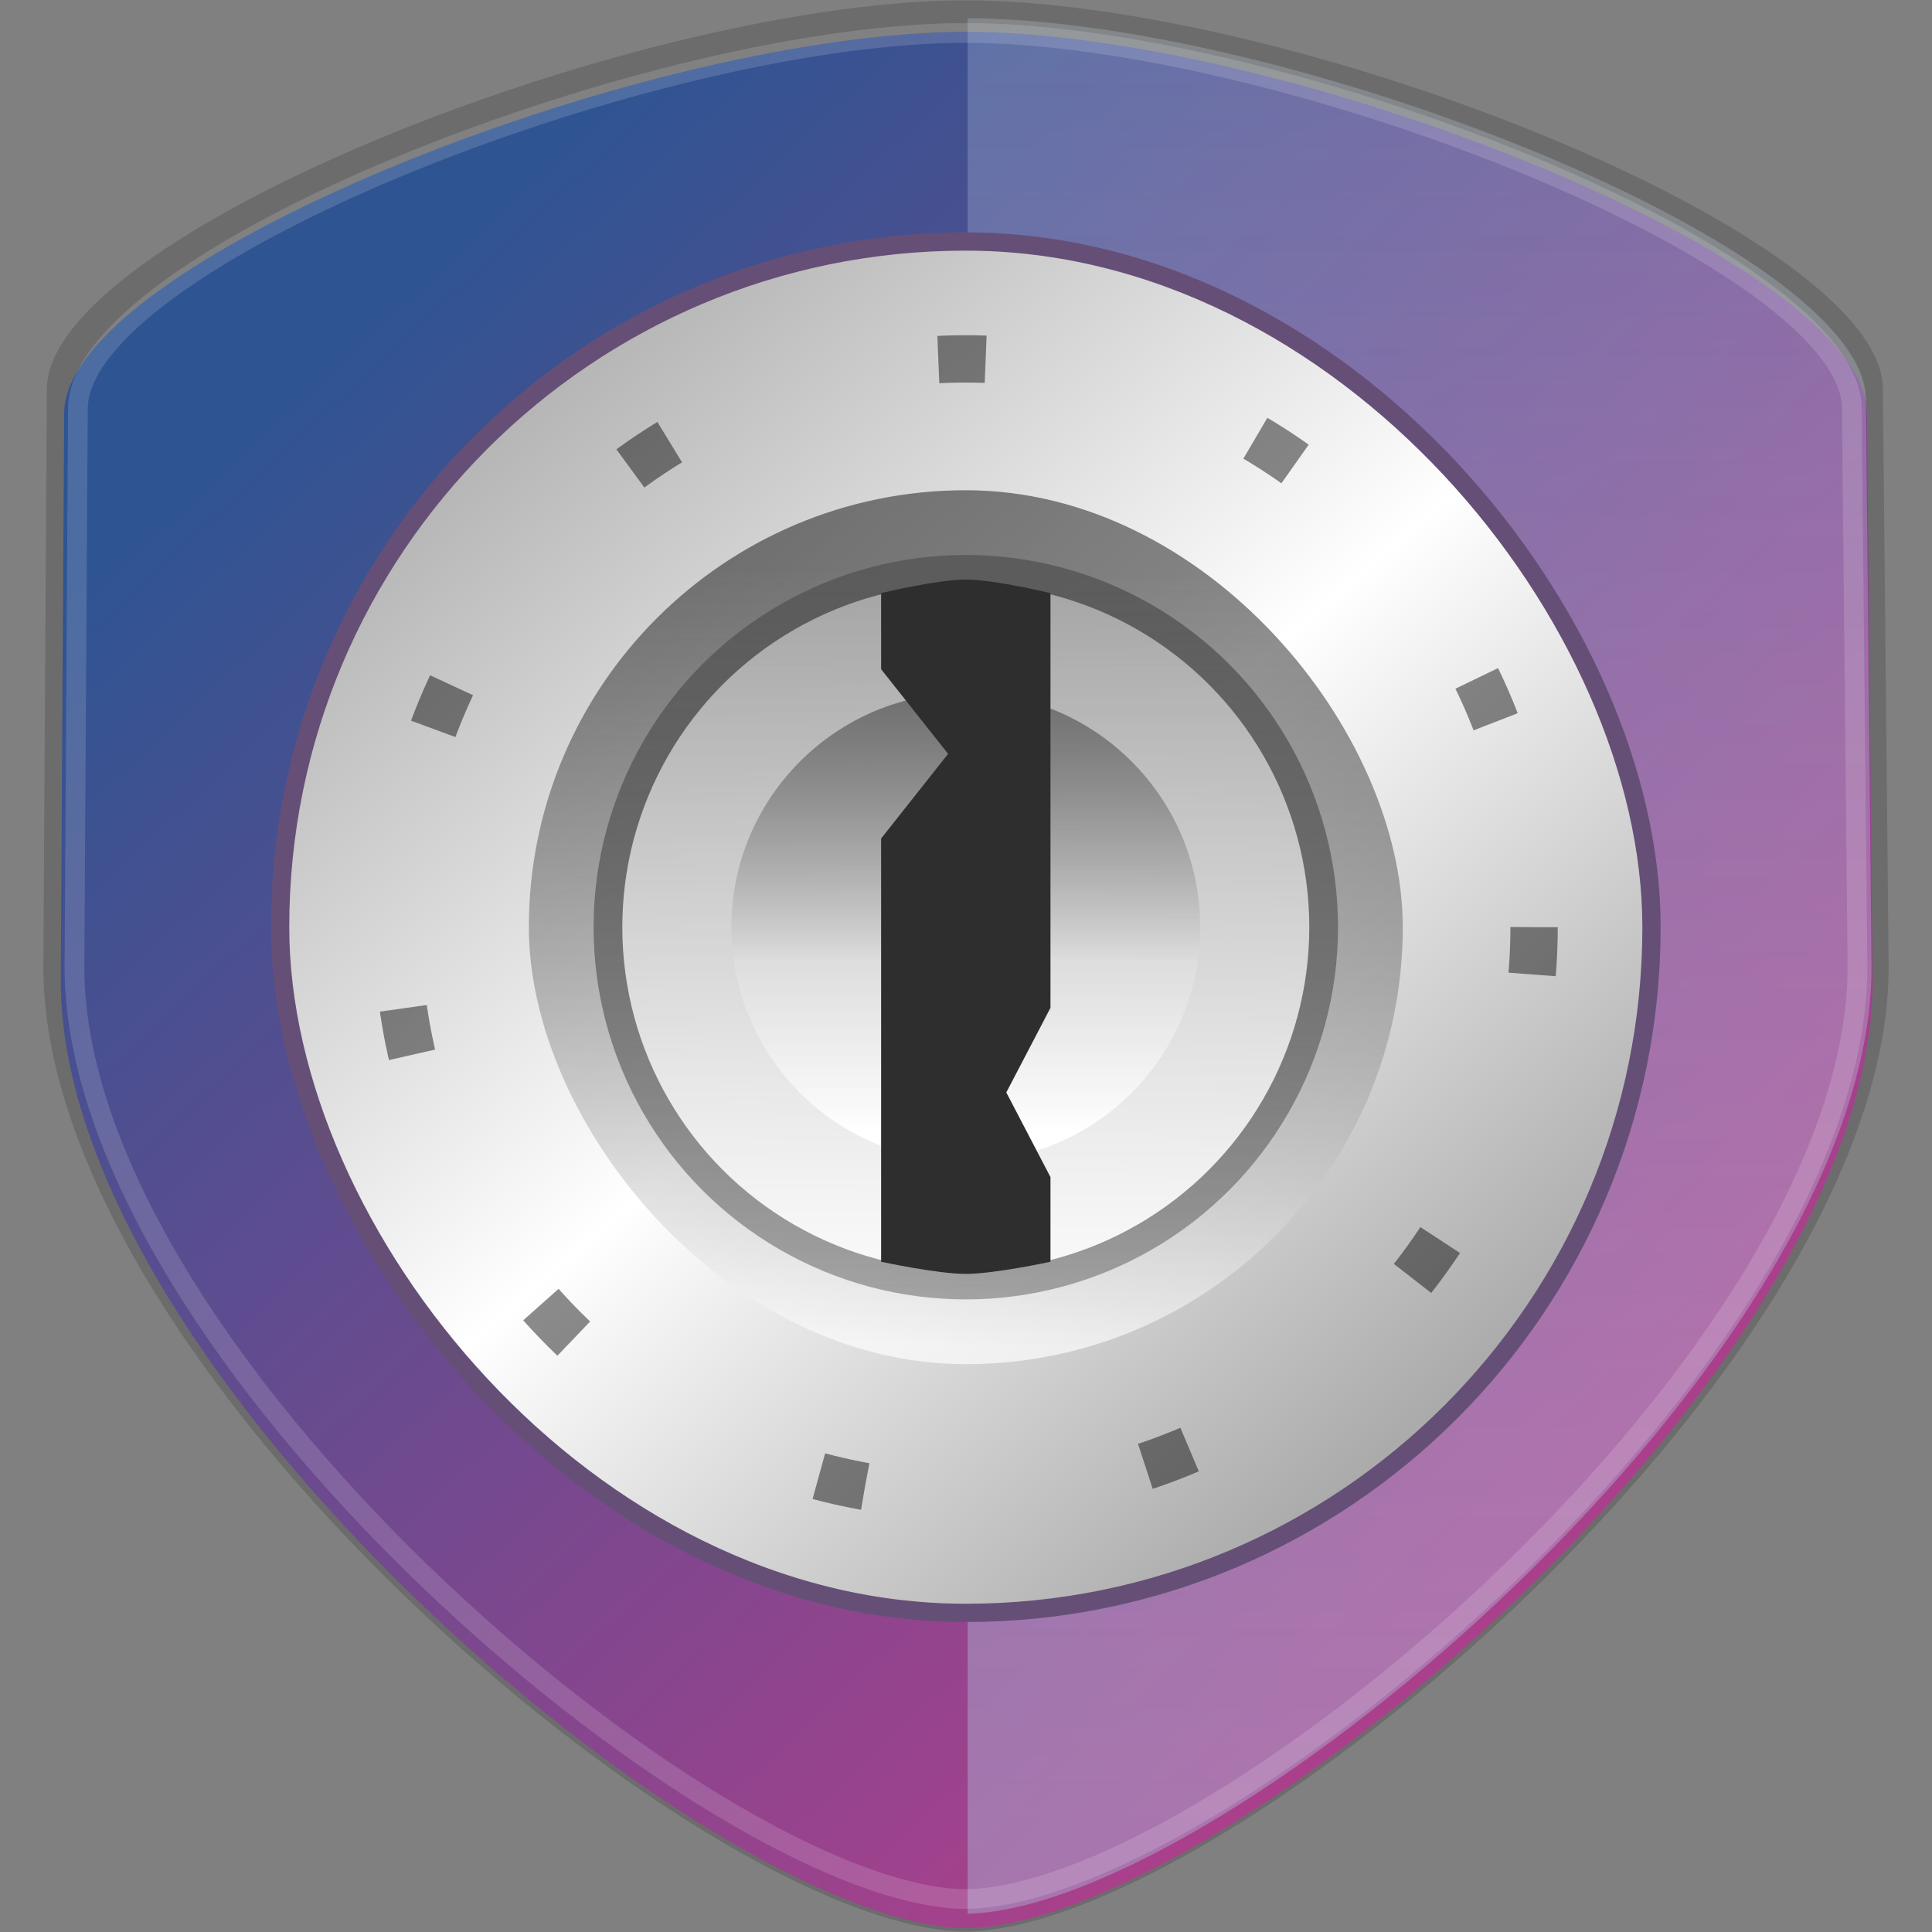 <svg xmlns="http://www.w3.org/2000/svg" xmlns:xlink="http://www.w3.org/1999/xlink" height="48" viewBox="0 0 48 48" width="48"><rect x="0" y="0" width="48" height="48" fill="#808080" stroke="none"/><defs><linearGradient id="ab"><stop offset="0" stop-color="#585858" stop-opacity=".895"/><stop offset="1" stop-color="#585858" stop-opacity=".487"/></linearGradient><linearGradient id="aa"><stop offset="0" stop-color="#313131" stop-opacity=".51"/><stop offset=".6" stop-color="#dfdfdf" stop-opacity=".761"/><stop offset="1" stop-color="#fff"/></linearGradient><linearGradient id="Z"><stop offset="0" stop-color="#aa408c"/><stop offset="1" stop-color="#2f5492"/></linearGradient><linearGradient id="Y"><stop offset="0" stop-color="#b3b3b3"/><stop offset=".505" stop-color="#fff"/><stop offset="1" stop-color="#ababab"/></linearGradient><linearGradient id="X"><stop offset="0" stop-color="#fff" stop-opacity=".455"/><stop offset="1" stop-color="#fff" stop-opacity=".927"/></linearGradient><linearGradient id="W"><stop offset="0" stop-color="#fff" stop-opacity=".675"/><stop offset="1" stop-opacity=".461"/></linearGradient><linearGradient id="S"><stop offset="0" stop-color="#fff" stop-opacity=".183"/><stop offset="1" stop-color="#fff" stop-opacity="0"/></linearGradient><linearGradient id="R"><stop offset="0" stop-opacity=".047"/><stop offset="1" stop-opacity=".266"/></linearGradient><linearGradient id="N"><stop offset="0" stop-color="#fff"/><stop offset="1" stop-color="#fff" stop-opacity="0"/></linearGradient><linearGradient id="B"><stop offset="0" stop-color="#a7a7a7"/><stop offset="1" stop-color="#2a2a2a"/></linearGradient><linearGradient id="A"><stop offset="0" stop-color="#111"/><stop offset=".436" stop-color="#494949"/><stop offset="1" stop-color="#939393"/></linearGradient><linearGradient id="t"><stop offset="0" stop-color="#c0f5a5"/><stop offset="1" stop-color="#f7f7f9"/></linearGradient><linearGradient id="s"><stop offset="0"/><stop offset="1" stop-color="#3e383e"/></linearGradient><linearGradient id="r"><stop offset="0" stop-color="#ff9a00"/><stop offset="1" stop-color="#fdca00"/></linearGradient><linearGradient id="q"><stop offset="0" stop-color="#adcff7"/><stop offset="1" stop-color="#efefff"/></linearGradient><linearGradient id="p"><stop offset="0" stop-color="#c6bede"/><stop offset="1" stop-color="#f7e7ff"/></linearGradient><linearGradient id="n"><stop offset="0" stop-color="#a69fc6"/><stop offset="1" stop-color="#fffbff"/></linearGradient><linearGradient id="o"><stop offset="0" stop-color="#5228ad"/><stop offset=".696" stop-color="#4f28a7"/><stop offset=".849" stop-color="#4b289f"/><stop offset="1" stop-color="#4a289c"/></linearGradient><linearGradient id="m"><stop offset="0" stop-color="#fff"/><stop offset=".714" stop-color="#fff"/><stop offset="1"/></linearGradient><linearGradient id="l"><stop offset="0"/><stop offset="1" stop-color="#211821"/></linearGradient><linearGradient id="k"><stop offset="0" stop-color="#ded3d6"/><stop offset="1" stop-color="#f7ebef"/></linearGradient><linearGradient id="j"><stop offset="0" stop-color="#ded3d6"/><stop offset="1" stop-color="#efebef"/></linearGradient><linearGradient id="g"><stop offset="0" stop-color="#ffe7f7"/><stop offset="1" stop-color="#ffc3ef"/></linearGradient><linearGradient id="i"><stop offset="0" stop-color="#943410"/><stop offset="1" stop-color="#dc7952"/></linearGradient><linearGradient id="h"><stop offset="0" stop-color="#a53810"/><stop offset="1" stop-color="#e75911"/></linearGradient><linearGradient id="f"><stop offset="0" stop-color="#c16d16"/><stop offset="1" stop-color="#ff8e31"/></linearGradient><linearGradient id="e"><stop offset="0" stop-color="#92948f" stop-opacity="0"/><stop offset=".428" stop-color="#9b9e98"/><stop offset="1" stop-color="#939690" stop-opacity="0"/></linearGradient><linearGradient id="d"><stop offset="0" stop-color="#fff" stop-opacity="0"/><stop offset=".459" stop-color="#fff"/><stop offset="1" stop-color="#fff" stop-opacity="0"/></linearGradient><linearGradient id="c"><stop offset="0"/><stop offset=".061" stop-color="#1a1a1a"/><stop offset=".165" stop-color="#333"/><stop offset=".554" stop-color="#4d4d4d"/><stop offset="1" stop-color="#999"/></linearGradient><linearGradient id="b"><stop offset="0" stop-color="#1a1a1a"/><stop offset="1" stop-color="gray"/></linearGradient><linearGradient id="a"><stop offset="0" stop-color="#333"/><stop offset="1" stop-color="#e0e0dd" stop-opacity="0"/></linearGradient><linearGradient id="u"><stop offset="0" stop-color="#2a2a2a"/><stop offset="1" stop-color="#1a1a1a"/></linearGradient><linearGradient id="v"><stop offset="0" stop-color="#c7cbc4"/><stop offset=".198" stop-color="#828480"/><stop offset=".635" stop-color="#fff"/><stop offset="1" stop-color="#c1c4be"/></linearGradient><linearGradient id="w"><stop offset="0" stop-color="gray"/><stop offset="1" stop-color="#101010"/></linearGradient><linearGradient id="x"><stop offset="0" stop-color="#010101"/><stop offset="1" stop-color="#101213"/></linearGradient><linearGradient id="y"><stop offset="0" stop-color="#d7d9d5"/><stop offset="1" stop-color="#fff"/></linearGradient><linearGradient id="z"><stop offset="0" stop-color="#fff"/><stop offset="1" stop-color="#b3b3b3"/></linearGradient><linearGradient id="C"><stop offset="0"/><stop offset="1" stop-opacity="0"/></linearGradient><linearGradient id="D"><stop offset="0" stop-color="#ed5012"/><stop offset="1" stop-color="#bc3f0e"/></linearGradient><radialGradient id="E" gradientUnits="userSpaceOnUse" cy="9.81" cx="-514.13" gradientTransform="translate(338.17 67.963) scale(.542)" r="145.95"><stop offset="0" stop-color="#ed8246"/><stop offset=".683" stop-color="#ee6d2e"/><stop offset=".701" stop-color="#ef783d"/><stop offset="1" stop-color="#f07f48"/></radialGradient><linearGradient id="F"><stop offset="0" stop-color="#e55016"/><stop offset="1" stop-color="#c44c1c"/></linearGradient><linearGradient id="G"><stop offset="0" stop-color="#ed9666"/><stop offset="1" stop-color="#ed9666" stop-opacity="0"/></linearGradient><linearGradient id="H"><stop offset="0" stop-color="#d64912"/><stop offset="1" stop-color="#d64912" stop-opacity="0"/></linearGradient><linearGradient id="I"><stop offset="0" stop-color="#e89c59"/><stop offset="1" stop-color="#e89c59" stop-opacity="0"/></linearGradient><linearGradient id="J"><stop offset="0" stop-color="#520"/><stop offset="1" stop-color="#520" stop-opacity="0"/></linearGradient><linearGradient id="K"><stop offset="0" stop-color="#f07e51"/><stop offset="1" stop-color="#ec5d24"/></linearGradient><linearGradient id="L"><stop offset="0" stop-color="#ef7545"/><stop offset="1" stop-color="#eb5114"/></linearGradient><linearGradient id="M"><stop offset="0" stop-color="#612d15"/><stop offset="1" stop-color="#8a3f1e" stop-opacity="0"/></linearGradient><linearGradient id="O"><stop offset="0" stop-color="#e1e1e1"/><stop offset="1" stop-color="#fff"/></linearGradient><radialGradient id="P" gradientUnits="userSpaceOnUse" cy="9.81" cx="-514.13" gradientTransform="translate(338.17 67.963) scale(.542)" r="145.95"><stop offset="0" stop-color="#ed8347"/><stop offset="1" stop-color="#e85913"/></radialGradient><linearGradient id="Q"><stop offset="0" stop-color="#de4814"/><stop offset="1" stop-color="#ff6000"/></linearGradient><linearGradient id="T"><stop offset="0" stop-color="#787878"/><stop offset=".35" stop-color="#bebebe"/><stop offset=".494" stop-color="#c8c8c8"/><stop offset=".589" stop-color="#e6e6e6"/><stop offset="1" stop-color="#8c8c8c"/></linearGradient><linearGradient id="U"><stop offset="0" stop-color="#464646"/><stop offset=".35" stop-color="#8c8c8c"/><stop offset=".51" stop-color="#969696"/><stop offset=".62" stop-color="#aaa"/><stop offset="1" stop-color="#646464"/></linearGradient><linearGradient id="V"><stop offset="0" stop-color="#abc6e1" stop-opacity=".4"/><stop offset="1" stop-color="#d7e7f7" stop-opacity=".216"/></linearGradient><linearGradient xlink:href="#V" id="ad" gradientUnits="userSpaceOnUse" gradientTransform="matrix(.906 0 0 .906 -20.176 -885.153)" x1="49" y1="1027.362" x2="49" y2="978.862"/><linearGradient xlink:href="#W" id="af" x1="48.098" y1="1020.244" x2="48.516" y2="997.287" gradientUnits="userSpaceOnUse" gradientTransform="matrix(1.74 0 0 1.74 -35.347 -747.133)"/><linearGradient xlink:href="#X" id="ah" x1="48.843" y1="994.261" x2="48.843" y2="1015.548" gradientUnits="userSpaceOnUse" gradientTransform="matrix(1.587 0 0 1.587 -28.33 -588.609)"/><linearGradient xlink:href="#Y" id="ae" x1="24.424" y1="978.915" x2="70.742" y2="1032.551" gradientUnits="userSpaceOnUse"/><linearGradient xlink:href="#Z" id="ac" gradientUnits="userSpaceOnUse" gradientTransform="matrix(1 0 0 1 0 .022)" x1="60.781" y1="1021.442" x2="29.676" y2="988.134"/><linearGradient xlink:href="#aa" id="ai" gradientUnits="userSpaceOnUse" gradientTransform="translate(-4.088 -82.025) scale(1.083)" x1="48.843" y1="994.453" x2="48.843" y2="1014.97"/><linearGradient xlink:href="#ab" id="ag" x1="43.89" y1="988.823" x2="43.89" y2="1025.559" gradientUnits="userSpaceOnUse"/></defs><g stroke="none" stroke-opacity=".079"><path d="M23.712.01C15.496.158 1.164 5.873 1.164 9.67l-.087 14.359c0 9.884 16.276 23.734 22.808 23.96H24.087c6.53-.226 22.836-14.076 22.836-23.96l-.144-14.36c0-3.797-14.305-9.514-22.52-9.659H23.713z" fill-opacity=".158" stroke-width="1.019"/><path d="M48.468 977.926c-8.904.16-24.437 6.354-24.437 10.468l-.094 15.562c0 10.712 17.64 25.723 24.719 25.969h.218c7.079-.246 24.75-15.257 24.75-25.968l-.156-15.563c0-4.115-15.503-10.311-24.406-10.468-.115-.002-.262 0-.375 0h-.219z" fill="url(#ac)" transform="matrix(.906 0 0 .906 -20.178 -885.21)"/><path d="M24.041.455v47.092h.043c6.41-.222 22.414-13.817 22.414-23.518l-.14-14.093c0-3.728-14.042-9.339-22.104-9.48-.066-.002-.14-.001-.213 0z" transform="matrix(1 0 0 1 0 -.002)" fill="url(#ad)" stroke-width=".906"/></g><g transform="translate(.907 -461.073) scale(.481)"><rect width="70.835" height="70.835" x="12.583" y="971.046" rx="35.417" ry="35.417" fill="url(#ae)" stroke="#654f77" stroke-width=".944"/><rect ry="22.57" rx="22.57" y="983.893" x="25.43" height="45.141" width="45.141" fill="url(#af)" stroke-width="2.472" stroke-opacity=".827"/><circle style="isolation:auto;mix-blend-mode:normal;marker:none" cx="48" cy="1006.463" r="29.353" color="#000" overflow="visible" fill="none" stroke="#000" stroke-width="2.445" stroke-dasharray="2.445,14.668" stroke-opacity=".45"/><circle style="isolation:auto;mix-blend-mode:normal;marker:none" cx="48" cy="1006.463" r="19.226" color="#000" overflow="visible" fill="url(#ag)" stroke-width=".706" stroke-linecap="round" stroke-dasharray=".706,2.119" stroke-opacity=".675"/><circle r="17.742" cy="1006.463" cx="48" style="isolation:auto;mix-blend-mode:normal;marker:none" color="#000" overflow="visible" fill="url(#ah)" stroke-width=".706" stroke-linecap="round" stroke-dasharray=".706,2.119" stroke-opacity=".675"/><circle style="isolation:auto;mix-blend-mode:normal;marker:none" cx="48" cy="1006.463" r="12.108" color="#000" overflow="visible" fill="url(#ai)" stroke-width=".234" stroke-linecap="round"/><path style="isolation:auto;mix-blend-mode:normal;marker:none" d="M43.626 989.208s2.897-.7 4.374-.7c1.477 0 4.374.7 4.374.7v21.419l-2.282 4.372 2.282 4.373v4.372s-2.901.627-4.374.627c-1.473 0-4.374-.627-4.374-.627v-21.861l3.46-4.373-3.46-4.372z" color="#000" overflow="visible" fill="#2e2e2e" stroke-width=".888" stroke-linecap="round" stroke-opacity=".445"/></g><path d="M23.721.82C15.783.964 1.935 6.486 1.935 10.155L1.85 24.028c0 9.55 15.727 22.933 22.038 23.152h.195c6.31-.219 22.065-13.602 22.065-23.152l-.14-13.874C46.01 6.484 32.189.96 24.252.82c-.103-.002-.234 0-.335 0h-.195z" fill="none" stroke="#fff" stroke-width=".49" stroke-opacity=".147"/></svg>